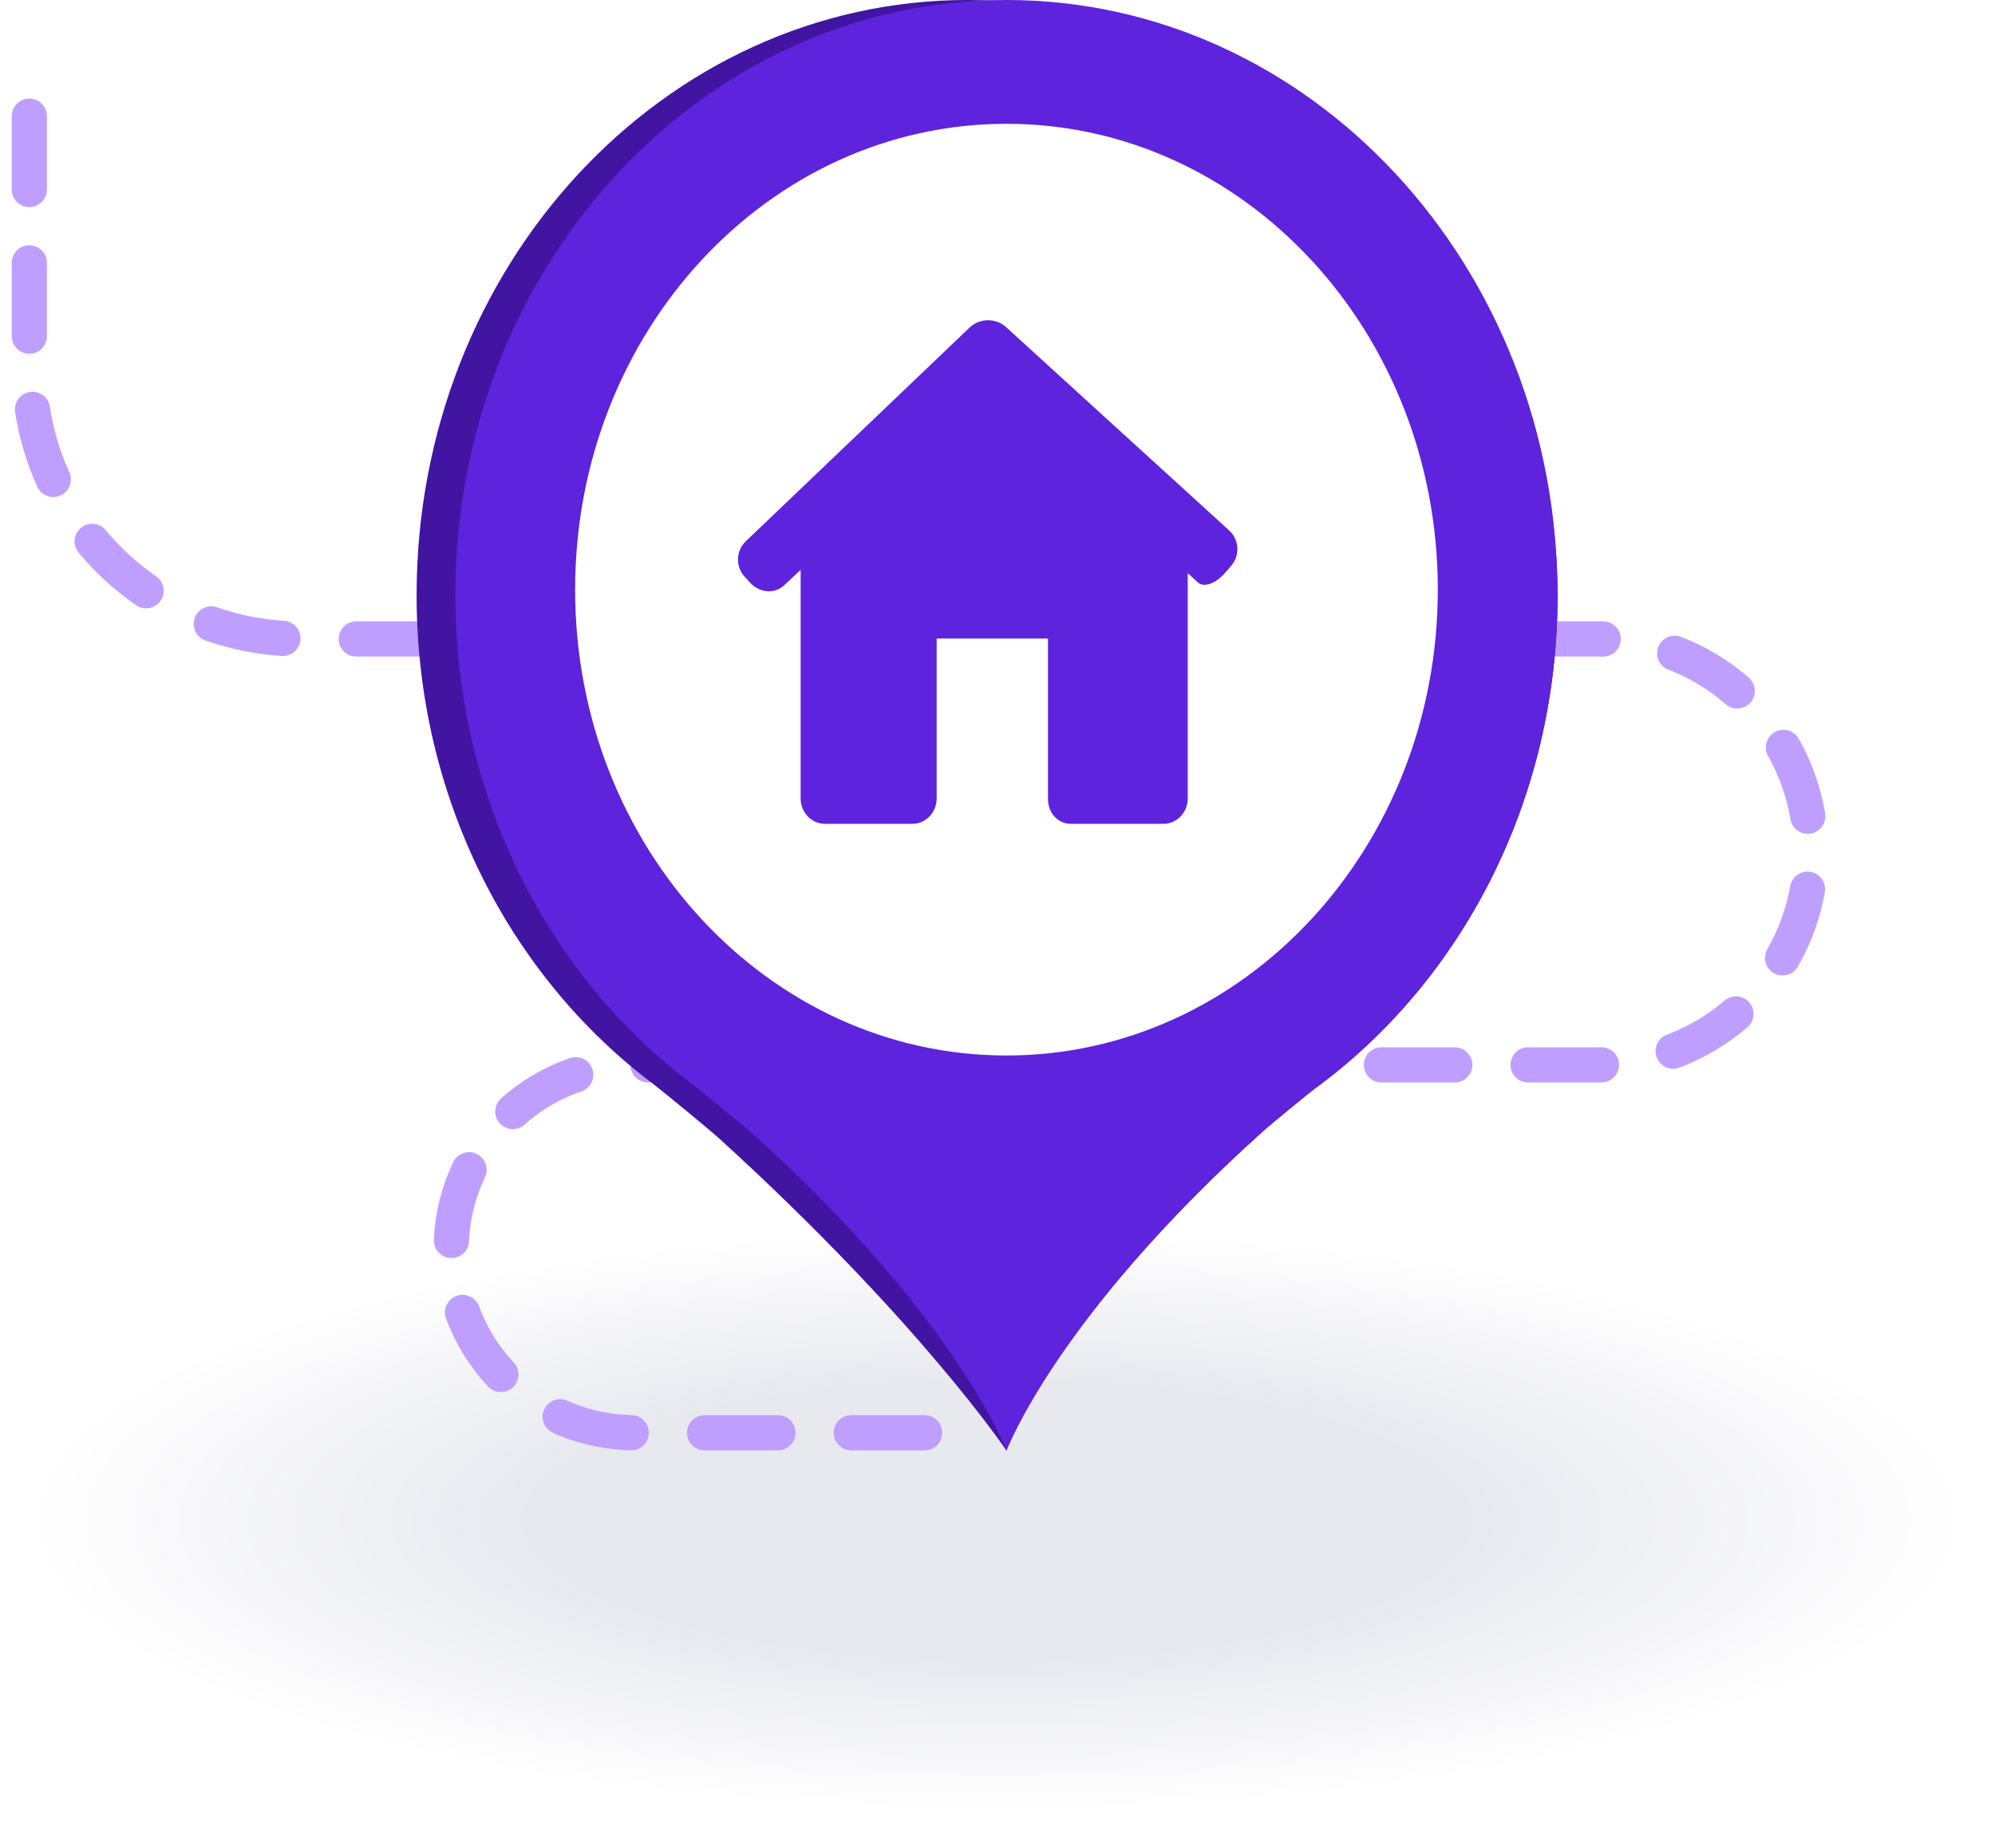 <svg width="68" height="63" viewBox="0 0 68 63" fill="none" xmlns="http://www.w3.org/2000/svg">
<g filter="url(#filter0_d_1_458)">
<ellipse cx="34" cy="50.5" rx="33" ry="9.9" fill="url(#paint0_radial_1_458)"/>
</g>
<path d="M1 3.96V12.54C1 17.643 5.137 21.78 10.24 21.78H54.46C58.47 21.78 61.72 25.03 61.72 29.04V29.04C61.72 33.05 58.47 36.3 54.46 36.3H21.651C18.188 36.3 15.381 39.107 15.381 42.57V42.57C15.381 46.033 18.188 48.84 21.651 48.84H34" stroke="#BE9FFF" stroke-width="1.2" stroke-linecap="round" stroke-linejoin="round" stroke-dasharray="2.5 2.5"/>
<path fill-rule="evenodd" clip-rule="evenodd" d="M53.09 20.289C53.09 9.084 43.36 3.05176e-05 32.985 3.05176e-05C22.61 3.05176e-05 14.2 9.084 14.2 20.289C14.2 27.196 17.395 33.297 22.278 36.961C22.473 37.108 24.097 38.431 24.531 38.824C31.35 45.036 34.305 49.447 34.305 49.447C34.305 49.447 35.982 44.925 43.017 38.591C43.365 38.278 44.674 37.212 44.797 37.122C49.8 33.476 53.09 27.297 53.09 20.289Z" fill="#4114A2"/>
<path fill-rule="evenodd" clip-rule="evenodd" d="M49.008 20.099C49.008 28.87 42.426 35.98 34.306 35.98C26.185 35.98 19.603 28.87 19.603 20.099C19.603 11.329 26.185 4.22 34.306 4.22C42.426 4.22 49.008 11.329 49.008 20.099Z" fill="white"/>
<path fill-rule="evenodd" clip-rule="evenodd" d="M42.623 19.292C42.931 18.939 42.901 18.397 42.556 18.082L34.949 11.148C34.604 10.834 34.05 10.84 33.712 11.163L26.079 18.452C25.741 18.775 25.725 19.316 26.043 19.66L26.234 19.868C26.551 20.212 27.064 20.253 27.379 19.959L27.95 19.427V27.218C27.95 27.696 28.322 28.083 28.78 28.083H31.756C32.214 28.083 32.586 27.696 32.586 27.218V21.767H36.381V27.218C36.374 27.696 36.702 28.083 37.161 28.083H40.314C40.773 28.083 41.144 27.696 41.144 27.218V19.537C41.144 19.537 41.302 19.68 41.496 19.858C41.69 20.036 42.098 19.894 42.406 19.54L42.623 19.292Z" fill="#5E23DC"/>
<path fill-rule="evenodd" clip-rule="evenodd" d="M53.09 20.289C53.09 9.084 44.68 3.05176e-05 34.305 3.05176e-05C23.93 3.05176e-05 15.52 9.084 15.52 20.289C15.52 27.196 18.715 33.297 23.598 36.961C23.793 37.108 25.417 38.431 25.851 38.824C32.67 45.036 34.305 49.447 34.305 49.447C34.305 49.447 35.982 44.925 43.017 38.591C43.365 38.278 44.674 37.212 44.797 37.122C49.8 33.476 53.09 27.297 53.09 20.289Z" fill="#5E23DC"/>
<path fill-rule="evenodd" clip-rule="evenodd" d="M49.008 20.099C49.008 28.87 42.426 35.98 34.305 35.98C26.185 35.98 19.603 28.87 19.603 20.099C19.603 11.329 26.185 4.22 34.305 4.22C42.426 4.22 49.008 11.329 49.008 20.099Z" fill="white"/>
<g filter="url(#filter1_d_1_458)">
<path fill-rule="evenodd" clip-rule="evenodd" d="M42.622 19.292C42.931 18.939 42.901 18.397 42.556 18.082L34.949 11.148C34.604 10.834 34.05 10.84 33.712 11.163L26.079 18.452C25.741 18.775 25.724 19.316 26.042 19.66L26.234 19.868C26.551 20.212 27.064 20.253 27.379 19.959L27.95 19.427V27.218C27.95 27.696 28.322 28.083 28.78 28.083H31.755C32.214 28.083 32.586 27.696 32.586 27.218V21.767H36.381V27.218C36.374 27.696 36.702 28.083 37.161 28.083H40.314C40.772 28.083 41.144 27.696 41.144 27.218V19.537C41.144 19.537 41.302 19.68 41.496 19.858C41.69 20.036 42.098 19.894 42.406 19.54L42.622 19.292Z" fill="#5E23DC"/>
</g>
<defs>
<filter id="filter0_d_1_458" x="0" y="40.6" width="68" height="22.12" filterUnits="userSpaceOnUse" color-interpolation-filters="sRGB">
<feFlood flood-opacity="0" result="BackgroundImageFix"/>
<feColorMatrix in="SourceAlpha" type="matrix" values="0 0 0 0 0 0 0 0 0 0 0 0 0 0 0 0 0 0 127 0" result="hardAlpha"/>
<feOffset dy="1.32"/>
<feGaussianBlur stdDeviation="0.5"/>
<feComposite in2="hardAlpha" operator="out"/>
<feColorMatrix type="matrix" values="0 0 0 0 0.938 0 0 0 0 0.938 0 0 0 0 0.938 0 0 0 1 0"/>
<feBlend mode="normal" in2="BackgroundImageFix" result="effect1_dropShadow_1_458"/>
<feBlend mode="normal" in="SourceGraphic" in2="effect1_dropShadow_1_458" result="shape"/>
</filter>
<filter id="filter1_d_1_458" x="25.154" y="10.917" width="17.681" height="17.166" filterUnits="userSpaceOnUse" color-interpolation-filters="sRGB">
<feFlood flood-opacity="0" result="BackgroundImageFix"/>
<feColorMatrix in="SourceAlpha" type="matrix" values="0 0 0 0 0 0 0 0 0 0 0 0 0 0 0 0 0 0 127 0" result="hardAlpha"/>
<feOffset dx="-0.66"/>
<feComposite in2="hardAlpha" operator="out"/>
<feColorMatrix type="matrix" values="0 0 0 0 0.29 0 0 0 0 0.102 0 0 0 0 0.69 0 0 0 1 0"/>
<feBlend mode="normal" in2="BackgroundImageFix" result="effect1_dropShadow_1_458"/>
<feBlend mode="normal" in="SourceGraphic" in2="effect1_dropShadow_1_458" result="shape"/>
</filter>
<radialGradient id="paint0_radial_1_458" cx="0" cy="0" r="1" gradientUnits="userSpaceOnUse" gradientTransform="translate(34 50.5) rotate(90) scale(9.9 33)">
<stop offset="0.479" stop-color="#E8E9EF"/>
<stop offset="1" stop-color="white"/>
</radialGradient>
</defs>
</svg>

